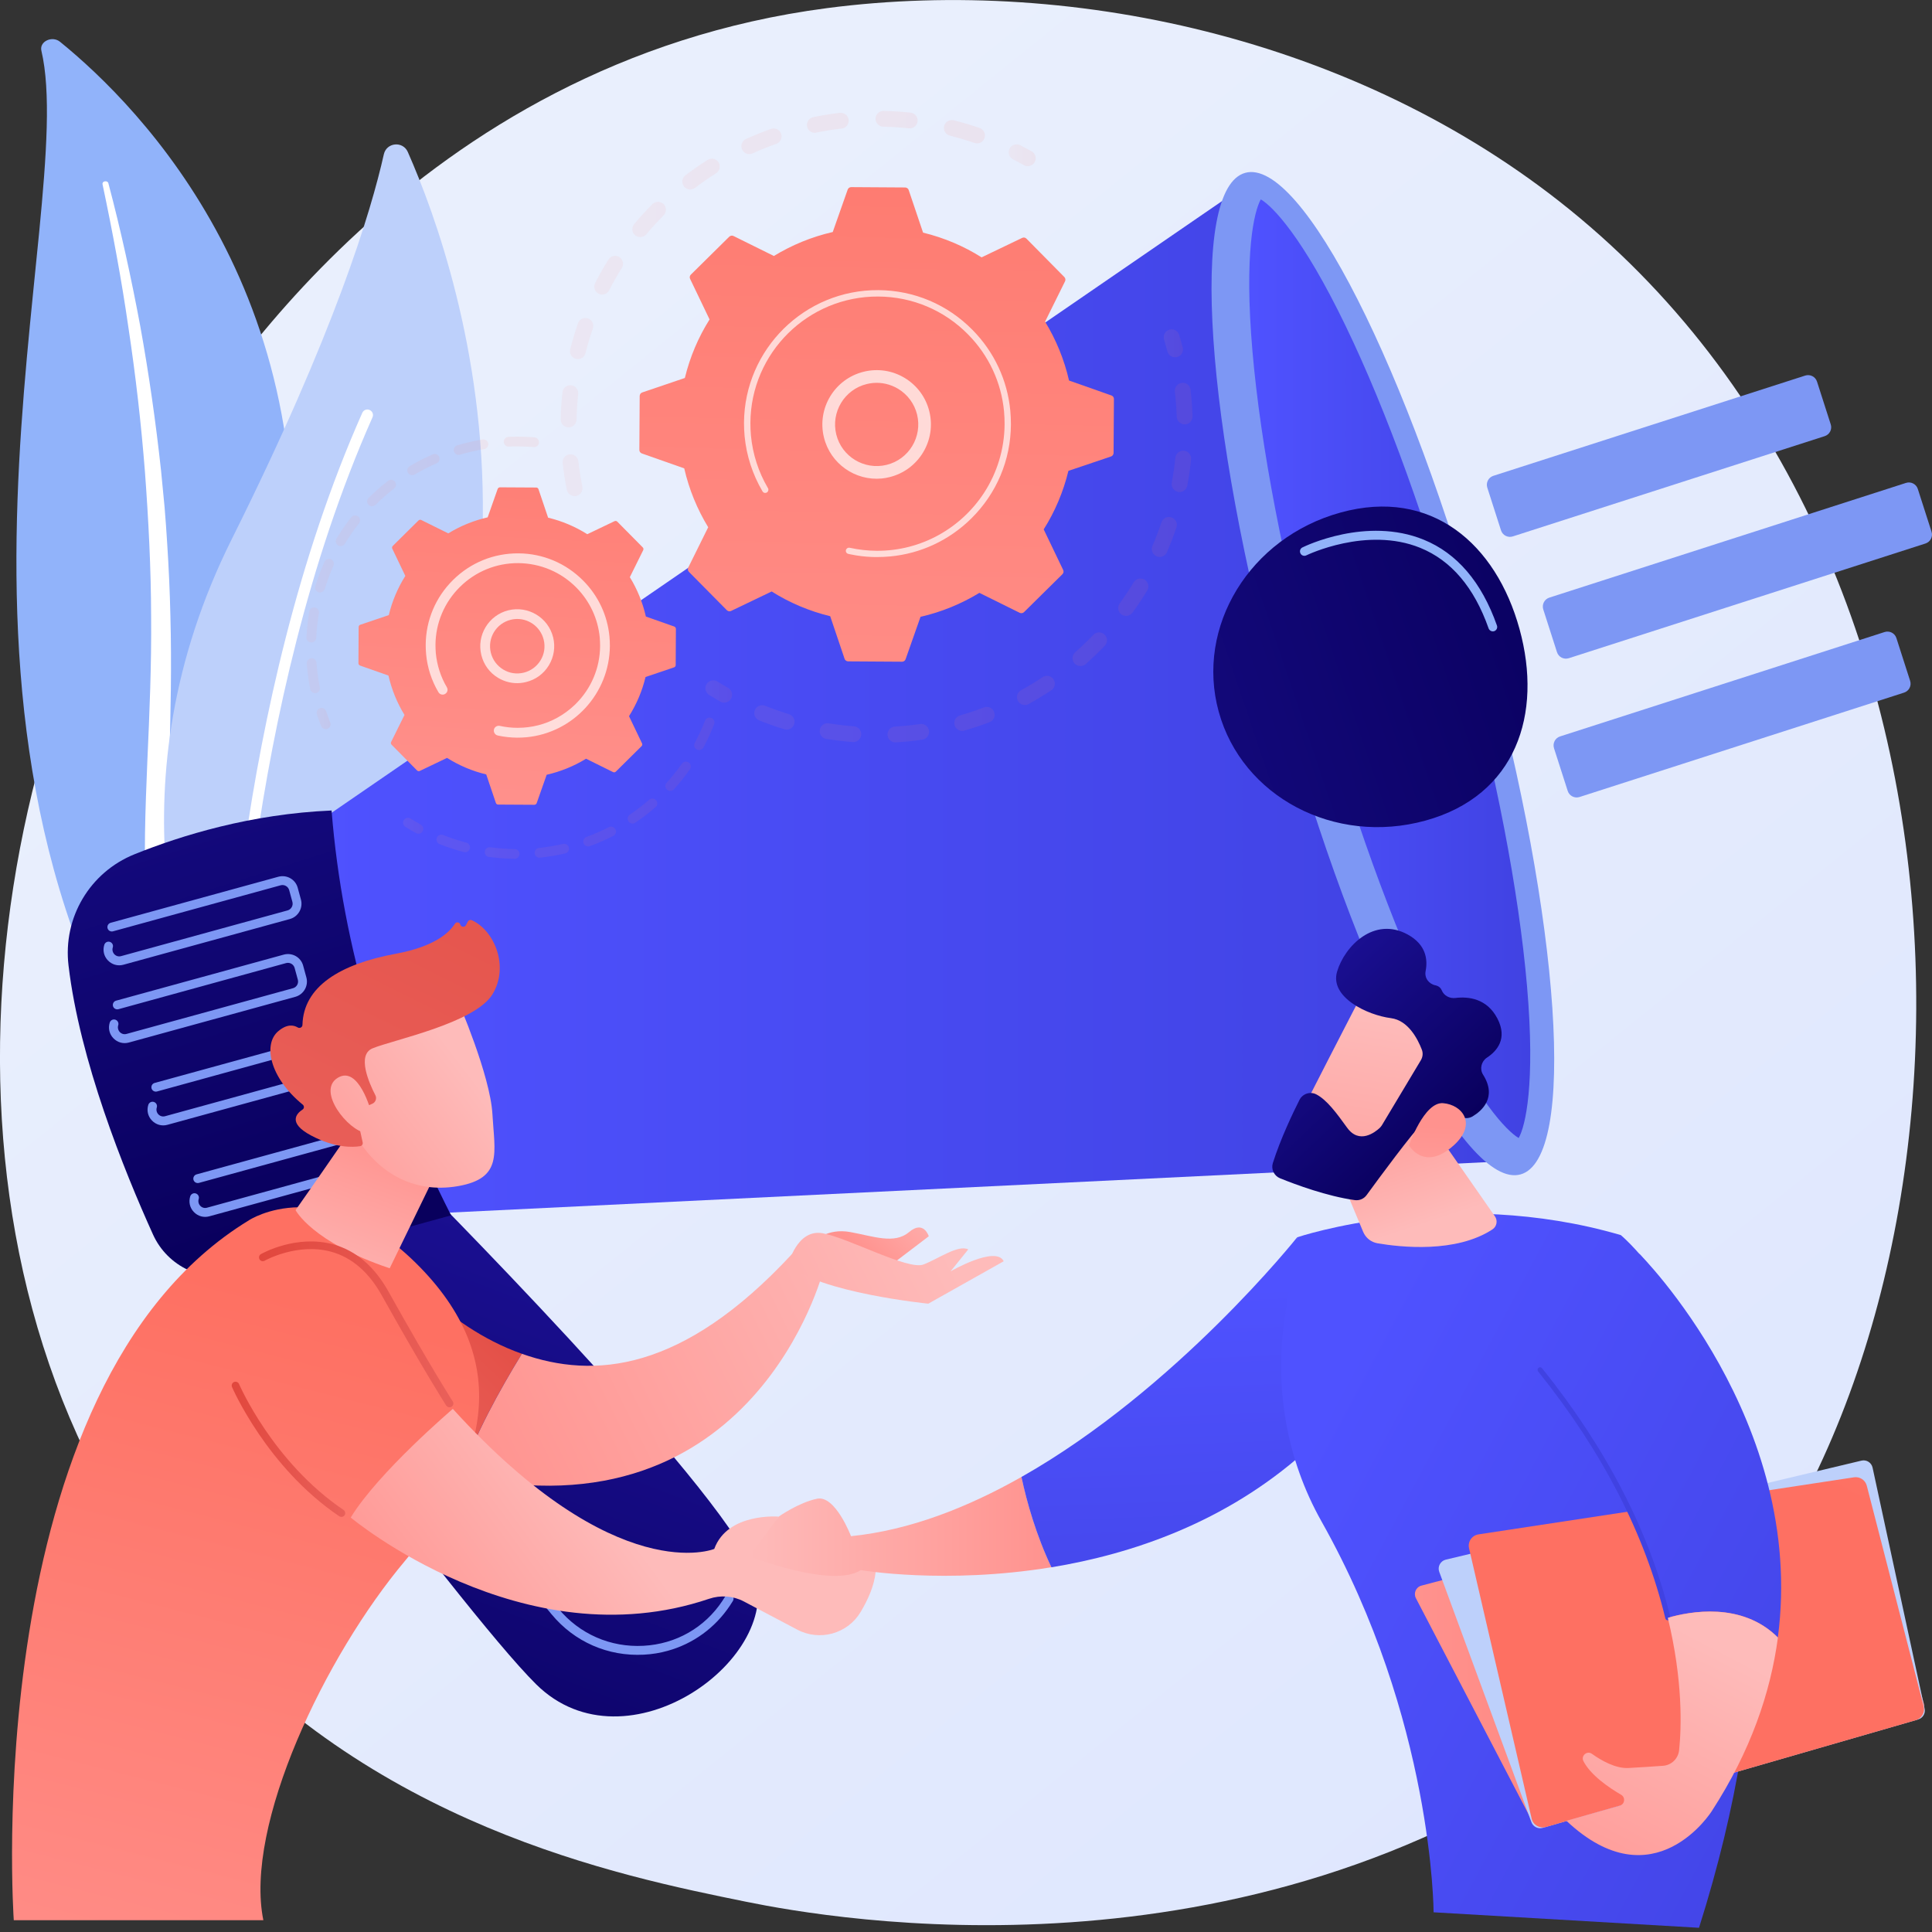 <svg width="320" height="320" viewBox="0 0 320 320" fill="none" xmlns="http://www.w3.org/2000/svg">
<rect x="0" y="0" width="320" height="320" fill="#333333" stroke="none"/>
<g clip-path="url(#clip0)">
<path d="M280.6 274.02C274.077 280.885 267.919 285.309 263.039 288.799C205.769 329.887 137.997 317.913 123.594 314.993C102.326 310.671 61.215 302.324 31.497 267.371C-13.468 214.492 -6.466 131.177 28.407 76.188C34.782 66.13 68.491 10.297 136.982 1.345C178.434 -4.072 226.763 6.853 261.75 36.172C335.224 97.707 329.99 222.03 280.6 274.02Z" fill="url(#paint0_linear)"/>
<path d="M6.854 8.393C6.5 6.865 8.633 5.861 9.944 6.922C23.241 17.71 55.206 50.005 47.234 106.454C37.245 177.271 54.328 203.112 75.596 218.871C75.596 218.871 46.391 211.459 28.019 185.242C-17.094 120.856 13.206 35.42 6.854 8.393Z" fill="#91B3FA"/>
<path d="M16.98 30.505C18.645 38.385 20.128 46.299 21.268 54.236C22.466 62.173 23.378 70.133 24.005 78.115C24.598 86.098 25.009 94.081 25.031 102.075C25.1 110.069 24.769 118.051 24.404 126.068C24.085 134.085 23.72 142.147 24.313 150.278C24.895 158.386 26.594 166.574 29.981 174.237C30.825 176.153 31.714 178.058 32.729 179.894C33.698 181.752 34.77 183.577 35.876 185.379C38.111 188.982 40.62 192.461 43.426 195.756C49.048 202.348 55.822 208.198 63.291 213.147C64.078 213.671 65.207 213.535 65.811 212.862C66.404 212.2 66.267 211.242 65.526 210.718C63.747 209.475 61.991 208.209 60.303 206.875C59.448 206.225 58.627 205.541 57.794 204.868C56.985 204.172 56.152 203.499 55.377 202.781C52.206 199.964 49.264 196.942 46.607 193.761C41.248 187.42 36.96 180.361 33.71 173.04C32.136 169.357 30.87 165.593 29.946 161.75C29.034 157.907 28.453 153.996 28.133 150.05C27.495 142.159 27.78 134.176 28.031 126.159C28.27 118.142 28.441 110.091 28.224 102.04C28.133 98.015 27.951 93.989 27.689 89.975C27.575 87.968 27.415 85.961 27.255 83.954C27.073 81.947 26.879 79.94 26.674 77.944C25.807 69.939 24.666 61.945 23.23 54.008C21.747 46.071 20.025 38.168 17.95 30.345C17.893 30.117 17.63 29.98 17.368 30.037C17.094 30.072 16.935 30.288 16.98 30.505Z" fill="white"/>
<path d="M41.304 177.887C39.674 179.62 36.8 179.118 35.819 176.952C30.403 165 18.155 129.831 38.385 89.303C55.468 55.08 61.478 34.907 63.576 25.556C64.021 23.583 66.724 23.321 67.544 25.168C76.576 45.638 100.399 115.189 41.304 177.887Z" fill="#BDD0FB"/>
<path d="M38.351 176.632C38.294 176.643 38.237 176.643 38.168 176.643C37.655 176.632 37.245 176.21 37.256 175.697C37.267 175.115 38.397 117.024 60.007 68.376C60.212 67.909 60.759 67.692 61.227 67.909C61.694 68.114 61.911 68.661 61.694 69.129C40.244 117.435 39.115 175.149 39.115 175.731C39.103 176.187 38.773 176.552 38.351 176.632Z" fill="white"/>
<path d="M28.156 200.808C28.156 200.808 75.892 266.197 88.801 278.969C103.797 293.805 130.356 274.431 124.826 260.085C119.295 245.739 67.91 194.285 67.91 194.285L28.156 200.808Z" fill="url(#paint1_linear)"/>
<path d="M50.941 137.358L206.568 30.448L249.104 192.347L63.474 201.379L50.941 137.358Z" fill="url(#paint2_linear)"/>
<path d="M251.842 194.521C261.176 191.956 258.538 152.74 245.949 106.929C233.359 61.119 215.586 26.061 206.252 28.627C196.917 31.192 199.556 70.408 212.145 116.219C224.734 162.029 242.507 197.087 251.842 194.521Z" fill="#7D97F4"/>
<path d="M251.544 188.492C249.594 187.363 244.61 182.277 237.506 167.567C230.629 153.346 223.776 134.336 218.199 114.049C212.623 93.75 208.803 73.908 207.446 58.182C206.043 41.898 207.719 34.998 208.826 33.025C210.776 34.154 215.759 39.24 222.864 53.951C229.74 68.172 236.594 87.182 242.17 107.469C247.746 127.768 251.567 147.61 252.924 163.336C254.326 179.609 252.65 186.52 251.544 188.492Z" fill="url(#paint3_linear)"/>
<path d="M251.68 104.184C255.558 118.279 251.099 131.793 236.08 135.921C221.05 140.049 205.735 131.975 201.858 117.88C197.98 103.785 207.023 89.017 222.054 84.889C237.072 80.749 247.803 90.089 251.68 104.184Z" fill="url(#paint4_linear)"/>
<path d="M22.238 141.509C30.072 138.35 41.578 134.815 54.921 134.245C56.723 156.973 63.531 179.313 74.718 201.299L39.332 211.026C33.687 212.577 27.757 209.806 25.34 204.469C20.504 193.784 13.194 175.606 11.347 159.892C10.412 152.001 14.882 144.486 22.238 141.509Z" fill="url(#paint5_linear)"/>
<path d="M48.021 152.217L20.447 159.789C19.512 160.051 18.554 159.778 17.881 159.082C17.209 158.387 16.98 157.417 17.277 156.482C17.402 156.094 17.813 155.878 18.201 156.003C18.588 156.129 18.805 156.539 18.68 156.927C18.554 157.326 18.657 157.748 18.942 158.056C19.238 158.364 19.649 158.478 20.059 158.364L47.634 150.792C48.238 150.621 48.592 149.993 48.432 149.389L47.896 147.428C47.725 146.823 47.098 146.47 46.493 146.629L18.714 154.258C18.326 154.361 17.916 154.133 17.813 153.745C17.71 153.357 17.938 152.947 18.326 152.844L46.106 145.215C47.497 144.839 48.934 145.649 49.31 147.04L49.846 149.001C50.222 150.392 49.401 151.829 48.021 152.217Z" fill="#7D97F4"/>
<path d="M48.922 165.103L21.348 172.675C20.413 172.937 19.455 172.664 18.782 171.968C18.109 171.273 17.881 170.303 18.178 169.368C18.303 168.98 18.714 168.764 19.102 168.889C19.489 169.015 19.706 169.425 19.581 169.813C19.455 170.212 19.558 170.634 19.843 170.942C20.139 171.25 20.55 171.364 20.96 171.25L48.535 163.678C49.139 163.507 49.492 162.879 49.333 162.275L48.797 160.314C48.626 159.709 47.999 159.356 47.394 159.515L19.615 167.156C19.227 167.258 18.817 167.03 18.714 166.643C18.611 166.255 18.839 165.844 19.227 165.742L47.007 158.113C48.398 157.736 49.835 158.546 50.211 159.937L50.747 161.899C51.123 163.279 50.302 164.715 48.922 165.103Z" fill="#7D97F4"/>
<path d="M55.309 178.731L27.734 186.303C26.799 186.565 25.841 186.292 25.169 185.596C24.496 184.901 24.268 183.931 24.564 182.996C24.689 182.608 25.1 182.392 25.488 182.517C25.875 182.643 26.092 183.053 25.967 183.441C25.841 183.84 25.944 184.273 26.229 184.57C26.526 184.878 26.936 184.992 27.347 184.878L54.921 177.306C55.525 177.135 55.879 176.507 55.719 175.903L55.183 173.942C55.012 173.337 54.385 172.984 53.78 173.143L26.001 180.784C25.613 180.886 25.203 180.658 25.1 180.271C24.997 179.883 25.226 179.472 25.613 179.37L53.393 171.741C54.784 171.364 56.221 172.174 56.597 173.565L57.133 175.527C57.51 176.906 56.688 178.343 55.309 178.731Z" fill="#7D97F4"/>
<path d="M62.253 193.886L34.679 201.458C33.744 201.721 32.786 201.447 32.113 200.751C31.441 200.056 31.212 199.086 31.509 198.151C31.634 197.763 32.045 197.547 32.433 197.672C32.82 197.798 33.037 198.208 32.912 198.596C32.786 198.995 32.889 199.428 33.174 199.725C33.47 200.033 33.881 200.147 34.291 200.033L61.866 192.461C62.47 192.29 62.824 191.662 62.664 191.058L62.128 189.096C61.957 188.492 61.33 188.139 60.725 188.298L32.946 195.927C32.558 196.03 32.148 195.802 32.045 195.414C31.942 195.026 32.17 194.616 32.558 194.513L60.337 186.884C61.729 186.508 63.166 187.317 63.542 188.709L64.078 190.67C64.454 192.073 63.633 193.51 62.253 193.886Z" fill="#7D97F4"/>
<path d="M110.594 273.427C109.328 273.781 108.005 273.997 106.648 274.066C100.707 274.385 95.13 271.945 91.344 267.36L55.867 224.482C55.605 224.175 55.65 223.707 55.97 223.445C56.278 223.182 56.745 223.228 57.008 223.547L92.484 266.425C95.974 270.645 101.106 272.891 106.579 272.595C111.962 272.31 116.729 269.584 119.671 265.125C119.831 264.886 119.99 264.646 120.139 264.395C120.355 264.053 120.811 263.951 121.153 264.167C121.496 264.384 121.598 264.84 121.382 265.182C121.222 265.444 121.051 265.695 120.891 265.946C118.417 269.652 114.79 272.264 110.594 273.427Z" fill="#7D97F4"/>
<path d="M51.374 218.382C51.101 218.461 50.804 218.37 50.61 218.142L46.653 213.353C46.391 213.045 46.437 212.577 46.756 212.315C47.064 212.053 47.531 212.098 47.794 212.417L51.751 217.196C52.013 217.503 51.967 217.971 51.648 218.233C51.568 218.302 51.466 218.347 51.374 218.382Z" fill="url(#paint6_linear)"/>
<path d="M247.45 104.55C247.085 104.652 246.697 104.447 246.56 104.082C244.177 97.308 240.368 92.827 235.236 90.74C226.376 87.136 216.466 91.937 216.375 91.983C216.01 92.165 215.565 92.017 215.394 91.652C215.212 91.287 215.36 90.842 215.725 90.671C216.158 90.455 226.33 85.528 235.795 89.383C241.326 91.629 245.408 96.419 247.94 103.603C248.077 103.991 247.872 104.402 247.495 104.538C247.484 104.538 247.461 104.55 247.45 104.55Z" fill="#91B3FA"/>
<path d="M134.883 205.608C134.883 205.608 136.97 203.362 140.847 204.069C144.713 204.776 148.157 206.122 150.575 204.069C152.981 202.016 153.836 204.765 153.836 204.765L146.618 210.25L134.883 205.608Z" fill="url(#paint7_linear)"/>
<path d="M65.127 208.254L66.37 241.564C69.894 242.773 73.246 243.719 76.439 244.427C78.435 237.995 82.837 230.103 86.441 224.231C73.201 219.555 65.127 208.254 65.127 208.254Z" fill="url(#paint8_linear)"/>
<path d="M131.2 207.685C113.045 227.288 98.357 228.439 86.441 224.231C82.837 230.104 78.435 237.996 76.439 244.427C124.917 255.113 136.332 210.547 136.332 210.547L131.2 207.685Z" fill="url(#paint9_linear)"/>
<path d="M130.562 209.44C130.562 209.44 131.998 203.454 136.309 204.275C140.62 205.096 150.427 210.421 152.958 209.44C155.49 208.46 158.717 206.111 160.371 206.943L157.451 210.569C157.451 210.569 164.955 206.236 166.244 208.905L153.757 215.929C153.768 215.929 135.499 214.105 130.562 209.44Z" fill="url(#paint10_linear)"/>
<path d="M2.281 318.037C2.281 318.037 -3.911 229.602 41.248 202.107C41.248 202.107 53.871 193.771 69.597 209.919C85.323 226.055 80.26 242.83 67.066 258.544C53.86 274.259 40.415 302.334 43.62 318.049H2.281V318.037Z" fill="url(#paint11_linear)"/>
<path d="M64.01 178.023C63.998 179.073 48.956 200.432 48.956 200.432C48.956 200.432 51.659 205.746 64.546 210.068L75.664 187.203L64.01 178.023Z" fill="url(#paint12_linear)"/>
<path d="M58.091 251.35C58.091 251.35 86.623 275.24 117.424 264.817C119.34 264.167 121.427 264.316 123.206 265.251L132.067 269.926C135.784 271.888 140.392 270.599 142.547 266.996C143.778 264.943 144.828 262.582 145.033 260.336L127.699 253.322L128.976 251.201C128.976 251.201 120.515 250.483 118.303 256.55C118.303 256.55 102.189 263.255 75.003 233.354C75.014 233.354 62.675 243.835 58.091 251.35Z" fill="url(#paint13_linear)"/>
<path d="M56.551 251.246C56.426 251.246 56.312 251.212 56.198 251.144C44.156 243.002 38.488 229.864 38.431 229.739C38.294 229.42 38.442 229.043 38.762 228.906C39.081 228.77 39.457 228.918 39.594 229.237C39.651 229.363 45.182 242.169 56.905 250.095C57.19 250.289 57.27 250.688 57.076 250.973C56.962 251.144 56.757 251.246 56.551 251.246Z" fill="url(#paint14_linear)"/>
<path d="M74.444 233.092C74.238 233.092 74.033 232.989 73.908 232.807C73.874 232.75 70.201 227.036 63.211 214.515C61.079 210.706 58.285 208.289 54.909 207.342C49.298 205.768 43.893 208.779 43.836 208.813C43.528 208.984 43.152 208.882 42.981 208.574C42.81 208.266 42.912 207.889 43.22 207.718C43.46 207.582 49.127 204.423 55.251 206.122C58.98 207.16 62.025 209.782 64.329 213.899C71.296 226.375 74.957 232.065 74.991 232.122C75.185 232.419 75.094 232.807 74.797 233C74.683 233.057 74.569 233.092 74.444 233.092Z" fill="url(#paint15_linear)"/>
<path d="M75.847 165.787C75.847 165.787 81.195 178.08 81.56 184.523C81.925 190.978 83.305 195.163 75.847 196.463C68.389 197.763 62.105 194.045 58.696 187.625C58.696 187.625 53.358 177.727 54.556 173.667C55.753 169.607 75.847 165.787 75.847 165.787Z" fill="url(#paint16_linear)"/>
<path d="M61.25 182.995L61.672 182.813C62.208 182.573 62.447 181.935 62.174 181.41C61.124 179.38 59.072 174.716 61.717 173.633C65.127 172.23 78.652 169.47 81.571 164.681C84.377 160.074 81.891 154.121 78.162 152.422C77.911 152.308 77.614 152.399 77.489 152.639L77.181 153.232C76.964 153.631 76.371 153.574 76.246 153.14C76.12 152.718 75.561 152.639 75.334 153.015C74.433 154.452 72.015 156.778 65.538 157.975C56.335 159.675 50.257 163.392 50.097 169.756C50.086 170.155 49.652 170.383 49.31 170.177C48.626 169.767 47.543 169.573 46.094 170.793C43.563 172.914 44.6 178.434 50.143 182.961C50.405 183.178 50.405 183.588 50.12 183.771C49.116 184.421 47.622 185.983 51.5 188.059C55.514 190.202 58.513 190.031 59.665 189.837C59.95 189.792 60.132 189.507 60.075 189.233L58.844 183.645C58.775 183.326 59.015 183.029 59.334 183.029H61.25V182.995Z" fill="url(#paint17_linear)"/>
<path d="M61.478 184.182C61.478 184.182 59.437 176.336 55.913 178.537C52.389 180.738 57.737 187.329 60.566 187.626L61.478 184.182Z" fill="url(#paint18_linear)"/>
<path d="M140.951 254.44C140.951 254.44 138.362 247.609 135.329 248.236C132.295 248.863 128.988 251.19 128.988 251.19L124.119 257.77C124.119 257.77 137.78 263.152 142.581 260.062C142.581 260.062 156.539 262.468 174.158 259.583C171.604 254.2 170.087 248.806 169.198 244.621C160.268 249.684 150.655 253.459 140.951 254.44Z" fill="url(#paint19_linear)"/>
<path d="M214.858 204.924C214.858 204.924 194.879 230.08 169.186 244.632C170.076 248.817 171.604 254.211 174.147 259.593C187.478 257.404 202.896 252.192 215.976 240.595L214.858 204.924Z" fill="url(#paint20_linear)"/>
<path d="M237.449 316.737C237.449 316.737 237.403 284.875 218.872 251.975C213.079 241.689 211.015 229.704 212.828 218.038L214.858 204.935C214.858 204.935 240.277 196.337 268.456 204.57C268.456 204.57 307.525 236.82 281.41 319.303L237.449 316.737Z" fill="url(#paint21_linear)"/>
<path d="M219.191 188.194L225.783 204.034C226.205 205.038 227.094 205.745 228.166 205.927C231.964 206.577 241.155 207.592 247.199 203.624C247.917 203.156 248.1 202.175 247.609 201.468L235.43 183.986L219.191 188.194Z" fill="url(#paint22_linear)"/>
<path d="M235.442 262.626C234.53 262.866 234.085 263.88 234.518 264.713L253.585 301.285C253.905 301.901 254.623 302.208 255.284 302.015L317.663 284.008C318.438 283.78 318.883 282.97 318.666 282.195L307.924 244.996C307.707 244.232 306.909 243.787 306.145 243.992L235.442 262.626Z" fill="url(#paint23_linear)"/>
<path d="M239.467 258.327C238.578 258.544 238.065 259.49 238.384 260.345L253.654 301.809C253.927 302.562 254.748 302.973 255.512 302.756L317.708 284.795C318.484 284.567 318.951 283.791 318.78 283.005L310.159 243.091C309.977 242.248 309.144 241.723 308.312 241.928L239.467 258.327Z" fill="#BDD0FB"/>
<path d="M244.884 254.142C243.79 254.313 243.071 255.362 243.322 256.446L253.688 301.217C253.928 302.277 255.011 302.904 256.06 302.608L317.309 284.921C318.29 284.636 318.872 283.621 318.621 282.628L309.201 246.091C308.962 245.144 308.038 244.54 307.08 244.688L244.884 254.142Z" fill="url(#paint24_linear)"/>
<path d="M294.467 271.214C299.223 235.303 271.546 207.684 271.546 207.684L255.079 226.876C267.578 242.454 273.519 256.731 276.233 267.952C279.836 266.915 288.503 265.25 294.467 271.214Z" fill="url(#paint25_linear)"/>
<path d="M276.244 268.374C276.051 268.374 275.88 268.249 275.834 268.055C272.47 254.142 265.377 240.378 254.76 227.15C254.612 226.967 254.646 226.705 254.828 226.557C255.011 226.408 255.273 226.443 255.421 226.625C266.118 239.956 273.268 253.834 276.655 267.861C276.712 268.089 276.575 268.317 276.347 268.374C276.301 268.374 276.267 268.374 276.244 268.374Z" fill="url(#paint26_linear)"/>
<path d="M276.244 267.963C278.765 278.386 278.502 286.163 278.115 289.881C277.966 291.284 276.849 292.378 275.446 292.47C273.85 292.584 271.683 292.732 269.744 292.835C267.612 292.96 265.251 291.614 263.666 290.485C262.856 289.915 261.819 290.805 262.263 291.694C263.449 294.009 266.437 296.062 268.513 297.271C269.265 297.715 269.129 298.833 268.285 299.072L259.447 301.581C273.964 315.254 283.543 299.95 283.543 299.95C289.952 290.052 293.259 280.37 294.479 271.225C288.503 265.249 279.837 266.914 276.244 267.963Z" fill="url(#paint27_linear)"/>
<path d="M226 163.973C225.726 164.235 214.311 186.632 214.311 186.632L227.243 192.87L241.212 173.244C241.212 173.244 230.641 159.605 226 163.973Z" fill="url(#paint28_linear)"/>
<path d="M235.339 175.605L228.896 186.359C228.794 186.518 228.68 186.666 228.543 186.803C227.779 187.522 225.144 189.597 223.115 186.769C221.381 184.363 219.762 182.162 218.017 181.261C217.002 180.737 215.748 181.158 215.235 182.173C214.174 184.283 212.11 188.571 210.821 192.642C210.502 193.657 211.027 194.763 212.019 195.162C214.642 196.223 219.808 198.139 224.403 198.777C225.156 198.88 225.909 198.561 226.353 197.945C228.326 195.242 233.891 187.67 235.796 185.788C237.563 184.032 240.825 184.694 242.284 185.116C242.843 185.275 243.436 185.195 243.926 184.899C245.42 183.998 248.02 181.763 245.637 177.988C245.044 177.053 245.352 175.799 246.276 175.183C247.941 174.088 249.742 172.036 248.02 168.706C246.276 165.342 243.174 165.034 241.053 165.296C240.118 165.41 239.16 164.92 238.806 164.042C238.646 163.654 238.327 163.323 237.746 163.198C236.639 162.97 235.91 161.955 236.126 160.848C236.503 158.944 236.217 156.469 233.173 154.793C227.596 151.726 222.704 156.72 221.461 160.94C220.218 165.159 226.456 168.135 230.379 168.637C233.264 169.002 234.838 172.15 235.476 173.792C235.727 174.385 235.67 175.046 235.339 175.605Z" fill="url(#paint29_linear)"/>
<path d="M233.378 189.711C233.378 189.711 235.864 182.459 239.034 182.721C242.204 182.983 244.713 186.153 240.779 189.711C235.875 194.136 233.378 189.711 233.378 189.711Z" fill="url(#paint30_linear)"/>
<g opacity="0.3">
<path opacity="0.3" d="M95.29 82.163C94.629 82.22 94.013 81.775 93.887 81.114C93.591 79.666 93.363 78.172 93.192 76.701C93.112 75.982 93.625 75.332 94.344 75.253C94.355 75.253 94.355 75.253 94.366 75.253C95.073 75.184 95.712 75.697 95.792 76.404C95.951 77.807 96.18 79.221 96.453 80.601C96.601 81.308 96.134 82.004 95.427 82.14C95.381 82.152 95.336 82.152 95.29 82.163ZM94.298 70.782C94.252 70.782 94.195 70.794 94.138 70.782C93.42 70.771 92.838 70.166 92.861 69.437C92.895 67.954 92.998 66.449 93.157 64.978C93.237 64.259 93.876 63.735 94.606 63.815C95.324 63.894 95.849 64.544 95.769 65.263C95.621 66.665 95.518 68.091 95.495 69.494C95.472 70.178 94.948 70.725 94.298 70.782ZM95.837 59.47C95.689 59.481 95.541 59.47 95.393 59.436C94.686 59.253 94.264 58.546 94.446 57.839C94.811 56.402 95.244 54.965 95.723 53.551C95.963 52.867 96.704 52.502 97.388 52.742C98.073 52.981 98.437 53.722 98.198 54.407C97.73 55.741 97.331 57.109 96.978 58.478C96.841 59.036 96.373 59.424 95.837 59.47ZM99.863 48.785C99.623 48.807 99.373 48.762 99.144 48.648C98.494 48.317 98.244 47.53 98.574 46.88C99.247 45.557 99.988 44.246 100.775 42.991C101.163 42.376 101.973 42.193 102.577 42.569C103.193 42.957 103.375 43.767 102.999 44.371C102.246 45.569 101.551 46.812 100.901 48.066C100.695 48.488 100.296 48.739 99.863 48.785ZM106.169 39.262C105.827 39.297 105.485 39.194 105.2 38.966C104.641 38.498 104.573 37.677 105.04 37.118C105.987 35.978 107.002 34.872 108.051 33.811C108.564 33.298 109.385 33.298 109.91 33.8C110.423 34.313 110.423 35.134 109.921 35.659C108.929 36.662 107.96 37.723 107.059 38.795C106.819 39.08 106.5 39.228 106.169 39.262ZM114.437 31.382C114.003 31.428 113.559 31.246 113.274 30.869C112.84 30.288 112.943 29.467 113.525 29.033C114.711 28.132 115.942 27.277 117.197 26.479C117.812 26.091 118.622 26.273 119.01 26.878C119.397 27.494 119.215 28.303 118.611 28.691C117.425 29.444 116.25 30.265 115.121 31.12C114.893 31.268 114.665 31.36 114.437 31.382ZM161.956 23.742C161.774 23.765 161.591 23.742 161.409 23.674C160.075 23.217 158.706 22.807 157.338 22.465C156.631 22.294 156.209 21.575 156.38 20.88C156.551 20.173 157.269 19.751 157.965 19.922C159.402 20.287 160.85 20.709 162.253 21.199C162.937 21.438 163.302 22.18 163.062 22.864C162.903 23.366 162.446 23.696 161.956 23.742ZM124.221 25.521C123.685 25.567 123.138 25.281 122.91 24.757C122.613 24.095 122.898 23.32 123.56 23.023C124.905 22.408 126.308 21.849 127.699 21.347C128.384 21.108 129.136 21.461 129.376 22.145C129.615 22.83 129.262 23.582 128.577 23.822C127.255 24.289 125.92 24.825 124.643 25.407C124.506 25.475 124.369 25.509 124.221 25.521ZM150.803 21.256C150.712 21.267 150.632 21.267 150.541 21.256C149.138 21.108 147.713 21.016 146.299 20.982C145.58 20.971 144.999 20.366 145.022 19.648C145.033 18.93 145.637 18.348 146.356 18.371C147.838 18.405 149.344 18.496 150.815 18.656C151.533 18.736 152.058 19.374 151.978 20.093C151.921 20.72 151.419 21.199 150.803 21.256ZM135.078 21.997C134.416 22.054 133.8 21.621 133.675 20.948C133.527 20.241 133.994 19.545 134.701 19.397C136.15 19.101 137.643 18.861 139.114 18.69C139.126 18.69 139.137 18.69 139.137 18.69C139.844 18.622 140.483 19.135 140.563 19.842C140.643 20.56 140.129 21.21 139.411 21.29C138.008 21.45 136.594 21.678 135.214 21.963C135.18 21.986 135.123 21.997 135.078 21.997Z" fill="url(#paint31_linear)"/>
<path opacity="0.3" d="M170.349 27.517C170.087 27.539 169.824 27.494 169.585 27.357C168.992 27.026 168.388 26.695 167.783 26.388C167.133 26.057 166.882 25.27 167.213 24.62C167.544 23.97 168.33 23.719 168.981 24.05C169.619 24.381 170.258 24.723 170.874 25.065C171.501 25.418 171.729 26.216 171.375 26.855C171.147 27.243 170.759 27.471 170.349 27.517Z" fill="url(#paint32_linear)"/>
</g>
<g opacity="0.3">
<path opacity="0.3" d="M194.742 59.174C194.115 59.231 193.51 58.831 193.351 58.193C193.18 57.543 192.997 56.882 192.803 56.231C192.598 55.536 192.986 54.806 193.682 54.601C194.377 54.395 195.107 54.783 195.312 55.479C195.518 56.163 195.711 56.859 195.894 57.554C196.076 58.25 195.654 58.968 194.959 59.151C194.879 59.151 194.81 59.162 194.742 59.174Z" fill="url(#paint33_linear)"/>
<path opacity="0.3" d="M150.199 122.828C149.594 122.885 148.99 122.931 148.386 122.965C147.667 123.011 147.04 122.463 146.994 121.734C146.949 121.004 147.508 120.388 148.226 120.342C149.629 120.263 151.02 120.114 152.388 119.92C153.107 119.818 153.768 120.308 153.871 121.027C153.974 121.745 153.483 122.406 152.765 122.509C151.909 122.646 151.054 122.749 150.199 122.828ZM141.464 122.908C141.395 122.92 141.315 122.92 141.236 122.908C139.776 122.794 138.305 122.623 136.868 122.395C136.149 122.281 135.67 121.608 135.785 120.89C135.899 120.171 136.571 119.681 137.29 119.806C138.658 120.023 140.05 120.194 141.441 120.297C142.159 120.354 142.707 120.981 142.65 121.699C142.593 122.349 142.091 122.851 141.464 122.908ZM159.493 121.061C158.877 121.118 158.284 120.73 158.113 120.114C157.908 119.419 158.318 118.689 159.014 118.495C160.348 118.107 161.682 117.662 162.971 117.172C163.644 116.91 164.408 117.252 164.659 117.925C164.921 118.598 164.579 119.362 163.906 119.613C162.538 120.137 161.135 120.605 159.732 121.004C159.664 121.038 159.573 121.049 159.493 121.061ZM130.413 120.844C130.242 120.856 130.071 120.844 129.912 120.787C128.509 120.365 127.118 119.863 125.761 119.327C125.088 119.054 124.757 118.301 125.031 117.628C125.305 116.955 126.057 116.625 126.73 116.898C128.019 117.412 129.341 117.879 130.676 118.29C131.371 118.506 131.759 119.236 131.542 119.92C131.383 120.445 130.927 120.799 130.413 120.844ZM169.882 116.773C169.38 116.819 168.867 116.568 168.604 116.1C168.251 115.462 168.49 114.663 169.118 114.321C170.326 113.66 171.535 112.93 172.687 112.154C173.291 111.755 174.101 111.915 174.5 112.519C174.899 113.124 174.74 113.933 174.135 114.333C172.915 115.142 171.649 115.906 170.372 116.613C170.224 116.705 170.053 116.762 169.882 116.773ZM179.073 110.319C178.674 110.353 178.252 110.204 177.967 109.885C177.488 109.338 177.545 108.517 178.081 108.038C179.119 107.114 180.134 106.145 181.092 105.141C181.593 104.617 182.426 104.605 182.95 105.107C183.475 105.609 183.486 106.441 182.985 106.966C181.97 108.015 180.909 109.041 179.814 110.011C179.598 110.182 179.335 110.296 179.073 110.319ZM186.634 102.005C186.326 102.039 186.007 101.96 185.744 101.766C185.163 101.344 185.026 100.523 185.459 99.93C186.28 98.801 187.056 97.638 187.774 96.452C188.151 95.836 188.96 95.63 189.576 96.007C190.192 96.383 190.397 97.193 190.021 97.809C189.268 99.052 188.447 100.283 187.58 101.469C187.341 101.789 186.987 101.971 186.634 102.005ZM192.199 92.244C191.982 92.266 191.765 92.232 191.56 92.141C190.899 91.856 190.591 91.08 190.876 90.419C191.423 89.142 191.925 87.83 192.37 86.519C192.598 85.835 193.339 85.458 194.035 85.698C194.719 85.926 195.095 86.667 194.856 87.363C194.388 88.743 193.864 90.134 193.282 91.468C193.088 91.913 192.655 92.198 192.199 92.244ZM195.495 81.501C195.38 81.513 195.255 81.513 195.13 81.478C194.423 81.342 193.955 80.657 194.08 79.95C194.331 78.593 194.537 77.202 194.673 75.822C194.742 75.104 195.392 74.579 196.11 74.648C196.829 74.716 197.353 75.366 197.285 76.085C197.137 77.544 196.92 79.004 196.658 80.441C196.544 81.022 196.065 81.444 195.495 81.501ZM196.338 70.291C196.316 70.291 196.281 70.291 196.259 70.291C195.54 70.314 194.924 69.744 194.902 69.026C194.867 67.999 194.799 66.973 194.708 65.958C194.673 65.593 194.639 65.228 194.594 64.863C194.514 64.145 195.027 63.495 195.745 63.415C196.475 63.312 197.114 63.848 197.194 64.567C197.239 64.954 197.285 65.331 197.319 65.719C197.422 66.79 197.49 67.874 197.524 68.946C197.547 69.641 197.023 70.234 196.338 70.291Z" fill="url(#paint34_linear)"/>
<path opacity="0.3" d="M120.07 116.375C119.808 116.397 119.546 116.352 119.295 116.204C118.679 115.85 118.063 115.485 117.448 115.097C116.832 114.71 116.649 113.9 117.037 113.296C117.425 112.68 118.234 112.497 118.839 112.885C119.42 113.25 120.002 113.604 120.595 113.934C121.222 114.288 121.439 115.097 121.085 115.725C120.869 116.101 120.481 116.34 120.07 116.375Z" fill="url(#paint35_linear)"/>
</g>
<path d="M120.39 101.07C120.572 101.252 120.857 101.31 121.085 101.195L127.813 97.968C130.756 99.827 134.028 101.218 137.507 102.062L139.89 109.121C139.97 109.372 140.209 109.532 140.472 109.543L149.412 109.6C149.674 109.6 149.902 109.44 149.994 109.189L152.468 102.165C155.958 101.367 159.242 100.009 162.218 98.196L168.901 101.503C169.141 101.617 169.414 101.572 169.608 101.389L175.971 95.106C176.154 94.923 176.211 94.638 176.097 94.41L172.87 87.682C174.728 84.74 176.12 81.467 176.963 77.989L184.022 75.606C184.273 75.526 184.433 75.286 184.444 75.024L184.501 66.083C184.501 65.821 184.342 65.593 184.091 65.502L177.066 63.027C176.268 59.538 174.911 56.253 173.098 53.277L176.405 46.594C176.519 46.355 176.473 46.081 176.291 45.887L170.007 39.524C169.825 39.342 169.54 39.285 169.312 39.399L162.583 42.626C159.641 40.767 156.368 39.376 152.89 38.532L150.507 31.473C150.427 31.222 150.188 31.063 149.925 31.051L140.985 30.994C140.722 30.994 140.494 31.154 140.403 31.405L137.929 38.429C134.439 39.228 131.155 40.585 128.178 42.398L121.496 39.091C121.256 38.977 120.983 39.022 120.789 39.205L114.425 45.488C114.243 45.671 114.186 45.956 114.3 46.184L117.527 52.912C115.668 55.854 114.277 59.127 113.433 62.605L106.374 65C106.124 65.08 105.964 65.319 105.953 65.582L105.896 74.522C105.896 74.784 106.055 75.013 106.306 75.104L113.331 77.578C114.129 81.068 115.486 84.352 117.299 87.329L113.992 94.011C113.878 94.251 113.924 94.524 114.106 94.718L120.39 101.07Z" fill="url(#paint36_linear)"/>
<path opacity="0.7" d="M146.037 79.255C141.669 79.666 137.541 76.826 136.469 72.447C135.283 67.635 138.237 62.754 143.06 61.568C145.398 60.998 147.804 61.363 149.857 62.606C151.91 63.849 153.358 65.822 153.928 68.148C155.114 72.96 152.161 77.841 147.337 79.027C146.915 79.141 146.47 79.21 146.037 79.255ZM144.566 63.438C144.224 63.472 143.893 63.529 143.562 63.609C139.867 64.51 137.609 68.262 138.51 71.945C139.411 75.64 143.152 77.898 146.846 76.997C150.541 76.096 152.799 72.356 151.898 68.661C151.454 66.871 150.347 65.365 148.774 64.408C147.485 63.632 146.025 63.301 144.566 63.438Z" fill="white"/>
<path opacity="0.7" d="M147.451 92.164C146.698 92.232 145.945 92.266 145.181 92.266C144.942 92.266 144.702 92.255 144.463 92.255C143.277 92.209 142.102 92.073 140.95 91.833C140.939 91.833 140.916 91.822 140.905 91.822C140.859 91.81 140.814 91.799 140.768 91.799C140.677 91.776 140.597 91.765 140.506 91.742C140.278 91.696 140.118 91.502 140.095 91.286C140.095 91.229 140.095 91.172 140.107 91.126C140.175 90.841 140.449 90.67 140.734 90.727C142.193 91.046 143.687 91.217 145.193 91.229C152.651 91.274 159.242 87.42 163.028 81.57C165.126 78.32 166.358 74.454 166.392 70.303C166.392 69.573 166.369 68.855 166.301 68.136C165.845 63.324 163.769 58.853 160.325 55.375C156.38 51.373 151.1 49.149 145.478 49.115C133.857 49.046 124.358 58.42 124.29 70.029C124.29 70.748 124.312 71.455 124.381 72.162C124.677 75.229 125.635 78.206 127.198 80.851C127.243 80.92 127.266 80.999 127.266 81.068C127.289 81.262 127.186 81.467 127.015 81.57C126.764 81.718 126.445 81.638 126.297 81.387C124.654 78.593 123.64 75.48 123.332 72.264C123.263 71.523 123.229 70.77 123.229 70.018C123.309 57.827 133.287 47.974 145.478 48.054C151.385 48.088 156.916 50.426 161.067 54.634C164.682 58.295 166.86 62.982 167.339 68.034C167.407 68.786 167.441 69.539 167.441 70.303C167.407 76.21 165.069 81.741 160.861 85.892C157.189 89.507 152.502 91.685 147.451 92.164Z" fill="white"/>
<g opacity="0.3">
<path opacity="0.3" d="M54.02 120.765C53.666 120.8 53.324 120.606 53.187 120.264C52.936 119.625 52.697 118.975 52.48 118.314C52.343 117.892 52.571 117.435 52.993 117.287C53.415 117.139 53.871 117.378 54.02 117.8C54.225 118.428 54.453 119.043 54.693 119.659C54.864 120.07 54.658 120.549 54.236 120.708C54.168 120.743 54.099 120.765 54.02 120.765Z" fill="url(#paint37_linear)"/>
<path opacity="0.3" d="M52.252 114.801C51.842 114.835 51.465 114.561 51.386 114.151C51.157 112.987 50.986 111.801 50.872 110.627C50.85 110.376 50.827 110.125 50.804 109.886C50.77 109.441 51.135 109.064 51.557 109.019C52.001 108.985 52.389 109.327 52.423 109.772C52.446 110.011 52.458 110.25 52.48 110.49C52.583 111.608 52.754 112.748 52.971 113.854C53.062 114.287 52.777 114.721 52.332 114.801C52.309 114.789 52.275 114.789 52.252 114.801ZM51.636 106.407C51.602 106.407 51.557 106.407 51.522 106.407C51.078 106.385 50.736 106.008 50.758 105.564C50.827 104.127 50.986 102.69 51.226 101.276C51.306 100.831 51.728 100.546 52.161 100.614C52.606 100.694 52.902 101.105 52.822 101.549C52.594 102.895 52.435 104.264 52.378 105.632C52.343 106.054 52.024 106.373 51.636 106.407ZM53.073 98.128C52.971 98.14 52.868 98.128 52.766 98.094C52.332 97.969 52.093 97.513 52.23 97.079C52.651 95.711 53.153 94.354 53.746 93.042C53.929 92.632 54.408 92.449 54.818 92.632C55.229 92.814 55.411 93.293 55.229 93.704C54.67 94.958 54.191 96.247 53.792 97.558C53.666 97.877 53.381 98.094 53.073 98.128ZM56.495 90.454C56.323 90.465 56.152 90.431 56.004 90.34C55.616 90.112 55.502 89.61 55.73 89.222C56.472 87.99 57.293 86.805 58.182 85.675C58.456 85.322 58.969 85.265 59.323 85.539C59.676 85.812 59.733 86.326 59.459 86.679C58.616 87.751 57.829 88.891 57.122 90.055C56.973 90.294 56.745 90.431 56.495 90.454ZM61.695 83.851C61.467 83.874 61.216 83.794 61.045 83.611C60.725 83.292 60.737 82.779 61.045 82.471C62.059 81.468 63.154 80.51 64.283 79.632C64.637 79.358 65.15 79.426 65.424 79.78C65.697 80.133 65.629 80.646 65.275 80.92C64.192 81.753 63.154 82.665 62.185 83.634C62.048 83.748 61.877 83.828 61.695 83.851ZM68.343 78.708C68.046 78.742 67.739 78.594 67.567 78.32C67.339 77.932 67.465 77.442 67.853 77.214C69.084 76.484 70.373 75.823 71.684 75.252C72.095 75.07 72.574 75.264 72.745 75.674C72.927 76.085 72.733 76.564 72.323 76.735C71.068 77.282 69.848 77.91 68.674 78.605C68.571 78.662 68.457 78.696 68.343 78.708ZM76.04 75.344C75.664 75.378 75.299 75.15 75.185 74.762C75.06 74.329 75.299 73.884 75.733 73.759C77.101 73.348 78.515 73.029 79.929 72.789C80.374 72.721 80.784 73.017 80.864 73.451C80.933 73.895 80.636 74.306 80.203 74.386C78.846 74.614 77.5 74.922 76.2 75.309C76.143 75.332 76.086 75.332 76.04 75.344ZM88.539 74.055C88.493 74.055 88.448 74.055 88.391 74.055C87.216 73.964 86.007 73.93 84.821 73.953C84.639 73.953 84.468 73.964 84.285 73.975C83.841 73.998 83.464 73.645 83.442 73.2C83.419 72.755 83.772 72.367 84.217 72.356C84.411 72.344 84.593 72.344 84.787 72.333C86.03 72.299 87.296 72.333 88.528 72.436C88.972 72.47 89.303 72.858 89.269 73.314C89.235 73.713 88.927 74.021 88.539 74.055Z" fill="url(#paint38_linear)"/>
</g>
<g opacity="0.3">
<path opacity="0.3" d="M89.44 142.055C88.995 142.101 88.607 141.782 88.562 141.337C88.516 140.892 88.835 140.493 89.28 140.447C90.615 140.299 91.96 140.071 93.26 139.775C93.694 139.683 94.127 139.946 94.23 140.379C94.332 140.812 94.058 141.246 93.625 141.348C92.268 141.668 90.854 141.907 89.44 142.055C89.451 142.055 89.451 142.055 89.44 142.055ZM85.312 142.249C85.278 142.249 85.255 142.249 85.221 142.249C83.806 142.226 82.392 142.124 80.99 141.941C80.545 141.884 80.237 141.474 80.294 141.029C80.351 140.584 80.762 140.276 81.206 140.333C82.541 140.516 83.898 140.607 85.243 140.63C85.688 140.63 86.053 141.006 86.042 141.451C86.03 141.873 85.711 142.215 85.312 142.249ZM97.491 140.185C97.137 140.219 96.784 140.014 96.658 139.661C96.51 139.239 96.716 138.771 97.137 138.623C98.403 138.155 99.646 137.619 100.844 137.004C101.243 136.798 101.733 136.958 101.938 137.357C102.144 137.756 101.984 138.247 101.585 138.452C100.33 139.09 99.03 139.661 97.696 140.151C97.628 140.162 97.559 140.174 97.491 140.185ZM77.112 141.154C77.021 141.166 76.93 141.154 76.827 141.132C75.459 140.778 74.102 140.333 72.802 139.809C72.391 139.649 72.186 139.17 72.346 138.76C72.505 138.349 72.984 138.144 73.395 138.304C74.649 138.794 75.938 139.227 77.238 139.558C77.671 139.672 77.933 140.117 77.82 140.55C77.728 140.892 77.443 141.12 77.112 141.154ZM104.858 136.411C104.573 136.433 104.276 136.308 104.105 136.057C103.854 135.681 103.957 135.179 104.322 134.928C105.439 134.175 106.511 133.343 107.526 132.465C107.868 132.168 108.37 132.203 108.667 132.545C108.963 132.887 108.929 133.389 108.587 133.685C107.526 134.609 106.397 135.475 105.223 136.262C105.109 136.354 104.983 136.399 104.858 136.411ZM111.096 130.994C110.879 131.017 110.651 130.948 110.48 130.789C110.149 130.492 110.126 129.979 110.423 129.648C111.324 128.645 112.179 127.584 112.943 126.489C113.205 126.124 113.707 126.033 114.072 126.295C114.437 126.558 114.528 127.06 114.266 127.424C113.456 128.576 112.567 129.694 111.62 130.731C111.483 130.891 111.289 130.971 111.096 130.994ZM115.862 124.231C115.714 124.243 115.554 124.22 115.406 124.14C115.007 123.923 114.859 123.433 115.075 123.045C115.714 121.859 116.284 120.628 116.775 119.373C116.934 118.963 117.402 118.746 117.824 118.917C118.246 119.077 118.451 119.544 118.28 119.966C117.767 121.278 117.174 122.578 116.501 123.821C116.364 124.06 116.113 124.209 115.862 124.231Z" fill="url(#paint39_linear)"/>
<path opacity="0.3" d="M69.392 138.088C69.233 138.099 69.073 138.076 68.925 137.996C68.32 137.666 67.716 137.312 67.134 136.947C66.758 136.708 66.644 136.206 66.872 135.83C67.112 135.453 67.613 135.339 67.99 135.567C68.537 135.909 69.119 136.252 69.689 136.571C70.076 136.788 70.225 137.278 70.008 137.666C69.894 137.917 69.643 138.065 69.392 138.088Z" fill="url(#paint40_linear)"/>
</g>
<path d="M69.073 127.607C69.198 127.732 69.381 127.767 69.54 127.687L74.045 125.532C76.018 126.775 78.196 127.71 80.534 128.268L82.13 132.99C82.187 133.161 82.335 133.263 82.518 133.263L88.505 133.297C88.676 133.297 88.835 133.183 88.892 133.024L90.546 128.325C92.884 127.789 95.085 126.889 97.069 125.668L101.539 127.881C101.699 127.961 101.881 127.926 102.007 127.801L106.26 123.593C106.386 123.467 106.42 123.285 106.34 123.125L104.185 118.621C105.428 116.648 106.363 114.47 106.922 112.132L111.643 110.536C111.814 110.479 111.917 110.33 111.917 110.148L111.951 104.161C111.951 103.99 111.837 103.83 111.677 103.773L106.979 102.12C106.443 99.782 105.542 97.581 104.322 95.597L106.534 91.126C106.614 90.967 106.58 90.784 106.454 90.659L102.246 86.405C102.121 86.28 101.938 86.246 101.779 86.326L97.274 88.481C95.301 87.238 93.123 86.303 90.785 85.744L89.189 81.023C89.132 80.852 88.984 80.749 88.801 80.749L82.814 80.715C82.643 80.715 82.484 80.829 82.427 80.989L80.773 85.687C78.435 86.223 76.234 87.124 74.25 88.344L69.78 86.132C69.62 86.052 69.438 86.086 69.312 86.211L65.059 90.419C64.933 90.545 64.899 90.727 64.979 90.887L67.134 95.391C65.891 97.364 64.956 99.542 64.397 101.88L59.676 103.477C59.505 103.534 59.402 103.682 59.402 103.864L59.368 109.851C59.368 110.022 59.482 110.182 59.642 110.239L64.34 111.893C64.876 114.23 65.777 116.431 66.997 118.416L64.785 122.886C64.705 123.046 64.739 123.228 64.865 123.353L69.073 127.607Z" fill="url(#paint41_linear)"/>
<path opacity="0.7" d="M86.235 113.125C84.935 113.25 83.635 112.954 82.495 112.269C81.092 111.426 80.111 110.08 79.724 108.495C78.914 105.222 80.933 101.892 84.205 101.082C87.49 100.284 90.808 102.291 91.618 105.564C92.005 107.149 91.755 108.803 90.911 110.194C90.067 111.597 88.721 112.577 87.136 112.965C86.828 113.045 86.532 113.091 86.235 113.125ZM85.243 102.542C85.026 102.565 84.81 102.599 84.593 102.656C82.175 103.249 80.704 105.689 81.297 108.107C81.582 109.27 82.312 110.262 83.339 110.89C84.365 111.517 85.574 111.699 86.748 111.414C87.912 111.129 88.904 110.399 89.531 109.373C90.158 108.347 90.341 107.138 90.055 105.963C89.508 103.751 87.433 102.325 85.243 102.542Z" fill="white"/>
<path opacity="0.7" d="M87.205 122.111C86.692 122.157 86.178 122.179 85.654 122.179C84.616 122.168 83.578 122.065 82.564 121.849C82.518 121.837 82.472 121.826 82.427 121.815C82.073 121.735 81.834 121.438 81.799 121.096C81.788 121.016 81.799 120.925 81.811 120.845C81.902 120.412 82.335 120.138 82.78 120.229C83.727 120.435 84.696 120.549 85.665 120.549C85.722 120.549 85.768 120.549 85.825 120.549C88.117 120.537 90.329 119.967 92.291 118.884C93.351 118.302 94.344 117.572 95.244 116.706C95.256 116.694 95.256 116.694 95.267 116.683C95.29 116.66 95.313 116.637 95.336 116.614C97.924 114.06 99.373 110.639 99.395 107.001C99.395 106.534 99.373 106.066 99.338 105.598C99.042 102.485 97.696 99.589 95.472 97.331C92.918 94.742 89.497 93.305 85.859 93.271C82.221 93.248 78.789 94.639 76.189 97.205C73.6 99.76 72.152 103.181 72.129 106.819C72.129 107.286 72.152 107.742 72.186 108.198C72.38 110.183 72.996 112.11 74.011 113.832C74.068 113.935 74.113 114.049 74.125 114.163C74.159 114.471 74.011 114.767 73.726 114.938C73.338 115.166 72.847 115.041 72.62 114.653C71.479 112.726 70.784 110.582 70.578 108.358C70.533 107.845 70.51 107.332 70.51 106.807C70.533 102.736 72.152 98.916 75.048 96.053C77.945 93.191 81.788 91.629 85.859 91.652C89.93 91.674 93.751 93.294 96.613 96.19C99.11 98.71 100.616 101.949 100.946 105.439C100.992 105.952 101.015 106.476 101.015 107.001C100.946 114.915 94.891 121.381 87.205 122.111Z" fill="white"/>
<path d="M302.222 72.242L250.575 88.846C249.754 89.109 248.875 88.664 248.613 87.843L246.344 80.772C246.082 79.951 246.526 79.073 247.347 78.811L298.995 62.207C299.816 61.945 300.694 62.389 300.956 63.211L303.225 70.281C303.499 71.102 303.043 71.98 302.222 72.242Z" fill="#7D97F4"/>
<path d="M318.917 90.021L259.846 109.019C259.025 109.282 258.146 108.837 257.884 108.016L255.615 100.945C255.353 100.124 255.797 99.246 256.618 98.984L315.69 79.985C316.511 79.723 317.389 80.168 317.651 80.989L319.92 88.059C320.194 88.88 319.738 89.758 318.917 90.021Z" fill="#7D97F4"/>
<path d="M315.371 114.721L261.625 132.009C260.804 132.271 259.926 131.826 259.663 131.005L257.394 123.935C257.132 123.114 257.577 122.236 258.398 121.974L312.143 104.686C312.965 104.423 313.843 104.868 314.105 105.689L316.374 112.759C316.648 113.58 316.192 114.459 315.371 114.721Z" fill="#7D97F4"/>
</g>
<defs>
<linearGradient id="paint0_linear" x1="358.662" y1="412.993" x2="74.921" y2="60.604" gradientUnits="userSpaceOnUse">
<stop stop-color="#DAE3FE"/>
<stop offset="1" stop-color="#E9EFFD"/>
</linearGradient>
<linearGradient id="paint1_linear" x1="49.967" y1="302.554" x2="88.148" y2="204.809" gradientUnits="userSpaceOnUse">
<stop stop-color="#09005D"/>
<stop offset="1" stop-color="#1A0F91"/>
</linearGradient>
<linearGradient id="paint2_linear" x1="50.936" y1="115.915" x2="249.109" y2="115.915" gradientUnits="userSpaceOnUse">
<stop stop-color="#4F52FF"/>
<stop offset="1" stop-color="#4042E2"/>
</linearGradient>
<linearGradient id="paint3_linear" x1="206.91" y1="110.75" x2="253.458" y2="110.75" gradientUnits="userSpaceOnUse">
<stop stop-color="#4F52FF"/>
<stop offset="1" stop-color="#4042E2"/>
</linearGradient>
<linearGradient id="paint4_linear" x1="265.588" y1="98.065" x2="147.506" y2="137.918" gradientUnits="userSpaceOnUse">
<stop stop-color="#09005D"/>
<stop offset="1" stop-color="#1A0F91"/>
</linearGradient>
<linearGradient id="paint5_linear" x1="50.039" y1="203.143" x2="15.01" y2="92.996" gradientUnits="userSpaceOnUse">
<stop stop-color="#09005D"/>
<stop offset="1" stop-color="#1A0F91"/>
</linearGradient>
<linearGradient id="paint6_linear" x1="58.017" y1="182.003" x2="-23.762" y2="490.603" gradientUnits="userSpaceOnUse">
<stop stop-color="#CB236D"/>
<stop offset="1" stop-color="#4C246D"/>
</linearGradient>
<linearGradient id="paint7_linear" x1="154.018" y1="195.096" x2="142.441" y2="207.188" gradientUnits="userSpaceOnUse">
<stop stop-color="#FEBBBA"/>
<stop offset="1" stop-color="#FF928E"/>
</linearGradient>
<linearGradient id="paint8_linear" x1="88.728" y1="208.031" x2="62.516" y2="234.777" gradientUnits="userSpaceOnUse">
<stop stop-color="#E1473D"/>
<stop offset="1" stop-color="#E9605A"/>
</linearGradient>
<linearGradient id="paint9_linear" x1="155.168" y1="204.89" x2="76.667" y2="243.94" gradientUnits="userSpaceOnUse">
<stop stop-color="#FEBBBA"/>
<stop offset="1" stop-color="#FF928E"/>
</linearGradient>
<linearGradient id="paint10_linear" x1="155.541" y1="204.427" x2="77.041" y2="243.476" gradientUnits="userSpaceOnUse">
<stop stop-color="#FEBBBA"/>
<stop offset="1" stop-color="#FF928E"/>
</linearGradient>
<linearGradient id="paint11_linear" x1="16.997" y1="349.745" x2="51.135" y2="215.509" gradientUnits="userSpaceOnUse">
<stop stop-color="#FF928E"/>
<stop offset="1" stop-color="#FE7062"/>
</linearGradient>
<linearGradient id="paint12_linear" x1="53.789" y1="217.084" x2="64.22" y2="188.599" gradientUnits="userSpaceOnUse">
<stop stop-color="#FEBBBA"/>
<stop offset="1" stop-color="#FF928E"/>
</linearGradient>
<linearGradient id="paint13_linear" x1="104.167" y1="253.949" x2="67.792" y2="280.696" gradientUnits="userSpaceOnUse">
<stop stop-color="#FEBBBA"/>
<stop offset="1" stop-color="#FF928E"/>
</linearGradient>
<linearGradient id="paint14_linear" x1="38.383" y1="240.047" x2="57.188" y2="240.047" gradientUnits="userSpaceOnUse">
<stop stop-color="#E1473D"/>
<stop offset="1" stop-color="#E9605A"/>
</linearGradient>
<linearGradient id="paint15_linear" x1="42.892" y1="219.349" x2="75.079" y2="219.349" gradientUnits="userSpaceOnUse">
<stop stop-color="#E1473D"/>
<stop offset="1" stop-color="#E9605A"/>
</linearGradient>
<linearGradient id="paint16_linear" x1="76.966" y1="176.601" x2="46.38" y2="200.004" gradientUnits="userSpaceOnUse">
<stop stop-color="#FEBBBA"/>
<stop offset="1" stop-color="#FF928E"/>
</linearGradient>
<linearGradient id="paint17_linear" x1="107.145" y1="79.976" x2="47.686" y2="200.039" gradientUnits="userSpaceOnUse">
<stop stop-color="#E1473D"/>
<stop offset="1" stop-color="#E9605A"/>
</linearGradient>
<linearGradient id="paint18_linear" x1="73.172" y1="171.644" x2="42.585" y2="195.047" gradientUnits="userSpaceOnUse">
<stop stop-color="#FEBBBA"/>
<stop offset="1" stop-color="#FF928E"/>
</linearGradient>
<linearGradient id="paint19_linear" x1="124.115" y1="252.83" x2="174.154" y2="252.83" gradientUnits="userSpaceOnUse">
<stop stop-color="#FEBBBA"/>
<stop offset="1" stop-color="#FF928E"/>
</linearGradient>
<linearGradient id="paint20_linear" x1="191.584" y1="213.54" x2="194.526" y2="288.697" gradientUnits="userSpaceOnUse">
<stop stop-color="#4F52FF"/>
<stop offset="1" stop-color="#4042E2"/>
</linearGradient>
<linearGradient id="paint21_linear" x1="214.914" y1="240.398" x2="326.446" y2="299.774" gradientUnits="userSpaceOnUse">
<stop stop-color="#4F52FF"/>
<stop offset="1" stop-color="#4042E2"/>
</linearGradient>
<linearGradient id="paint22_linear" x1="236.076" y1="202.78" x2="228.052" y2="178.709" gradientUnits="userSpaceOnUse">
<stop stop-color="#FEBBBA"/>
<stop offset="1" stop-color="#FF928E"/>
</linearGradient>
<linearGradient id="paint23_linear" x1="234.353" y1="273.001" x2="318.736" y2="273.001" gradientUnits="userSpaceOnUse">
<stop stop-color="#FF928E"/>
<stop offset="1" stop-color="#FE7062"/>
</linearGradient>
<linearGradient id="paint24_linear" x1="327.099" y1="173.272" x2="294.119" y2="242.126" gradientUnits="userSpaceOnUse">
<stop stop-color="#FF928E"/>
<stop offset="1" stop-color="#FE7062"/>
</linearGradient>
<linearGradient id="paint25_linear" x1="229.007" y1="213.926" x2="340.539" y2="273.303" gradientUnits="userSpaceOnUse">
<stop stop-color="#4F52FF"/>
<stop offset="1" stop-color="#4042E2"/>
</linearGradient>
<linearGradient id="paint26_linear" x1="275.735" y1="113.102" x2="272.264" y2="159.39" gradientUnits="userSpaceOnUse">
<stop stop-color="#4F52FF"/>
<stop offset="1" stop-color="#4042E2"/>
</linearGradient>
<linearGradient id="paint27_linear" x1="284.792" y1="272.896" x2="258.715" y2="323.046" gradientUnits="userSpaceOnUse">
<stop stop-color="#FEBBBA"/>
<stop offset="1" stop-color="#FF928E"/>
</linearGradient>
<linearGradient id="paint28_linear" x1="229.761" y1="168.203" x2="221.749" y2="215.352" gradientUnits="userSpaceOnUse">
<stop stop-color="#FEBBBA"/>
<stop offset="1" stop-color="#FF928E"/>
</linearGradient>
<linearGradient id="paint29_linear" x1="238.187" y1="190.52" x2="214.574" y2="165.436" gradientUnits="userSpaceOnUse">
<stop stop-color="#09005D"/>
<stop offset="1" stop-color="#1A0F91"/>
</linearGradient>
<linearGradient id="paint30_linear" x1="236.713" y1="219.667" x2="238.139" y2="186.558" gradientUnits="userSpaceOnUse">
<stop stop-color="#FEBBBA"/>
<stop offset="1" stop-color="#FF928E"/>
</linearGradient>
<linearGradient id="paint31_linear" x1="92.863" y1="50.265" x2="163.143" y2="50.265" gradientUnits="userSpaceOnUse">
<stop stop-color="#FF928E"/>
<stop offset="1" stop-color="#FE7062"/>
</linearGradient>
<linearGradient id="paint32_linear" x1="167.069" y1="25.714" x2="171.537" y2="25.714" gradientUnits="userSpaceOnUse">
<stop stop-color="#FF928E"/>
<stop offset="1" stop-color="#FE7062"/>
</linearGradient>
<linearGradient id="paint33_linear" x1="192.738" y1="56.858" x2="195.928" y2="56.858" gradientUnits="userSpaceOnUse">
<stop stop-color="#FF928E"/>
<stop offset="1" stop-color="#FE7062"/>
</linearGradient>
<linearGradient id="paint34_linear" x1="124.936" y1="93.184" x2="197.528" y2="93.184" gradientUnits="userSpaceOnUse">
<stop stop-color="#FF928E"/>
<stop offset="1" stop-color="#FE7062"/>
</linearGradient>
<linearGradient id="paint35_linear" x1="116.835" y1="114.534" x2="121.255" y2="114.534" gradientUnits="userSpaceOnUse">
<stop stop-color="#FF928E"/>
<stop offset="1" stop-color="#FE7062"/>
</linearGradient>
<linearGradient id="paint36_linear" x1="143.729" y1="143.323" x2="147.201" y2="-29.126" gradientUnits="userSpaceOnUse">
<stop stop-color="#FF928E"/>
<stop offset="1" stop-color="#FE7062"/>
</linearGradient>
<linearGradient id="paint37_linear" x1="52.439" y1="119.011" x2="54.753" y2="119.011" gradientUnits="userSpaceOnUse">
<stop stop-color="#FF928E"/>
<stop offset="1" stop-color="#FE7062"/>
</linearGradient>
<linearGradient id="paint38_linear" x1="50.747" y1="93.563" x2="89.274" y2="93.563" gradientUnits="userSpaceOnUse">
<stop stop-color="#FF928E"/>
<stop offset="1" stop-color="#FE7062"/>
</linearGradient>
<linearGradient id="paint39_linear" x1="72.286" y1="130.555" x2="118.327" y2="130.555" gradientUnits="userSpaceOnUse">
<stop stop-color="#FF928E"/>
<stop offset="1" stop-color="#FE7062"/>
</linearGradient>
<linearGradient id="paint40_linear" x1="66.757" y1="136.77" x2="70.122" y2="136.77" gradientUnits="userSpaceOnUse">
<stop stop-color="#FF928E"/>
<stop offset="1" stop-color="#FE7062"/>
</linearGradient>
<linearGradient id="paint41_linear" x1="83.984" y1="138.705" x2="89.771" y2="29.911" gradientUnits="userSpaceOnUse">
<stop stop-color="#FF928E"/>
<stop offset="1" stop-color="#FE7062"/>
</linearGradient>
<clipPath id="clip0">
<rect width="320" height="319.304" fill="white"/>
</clipPath>
</defs>
</svg>
